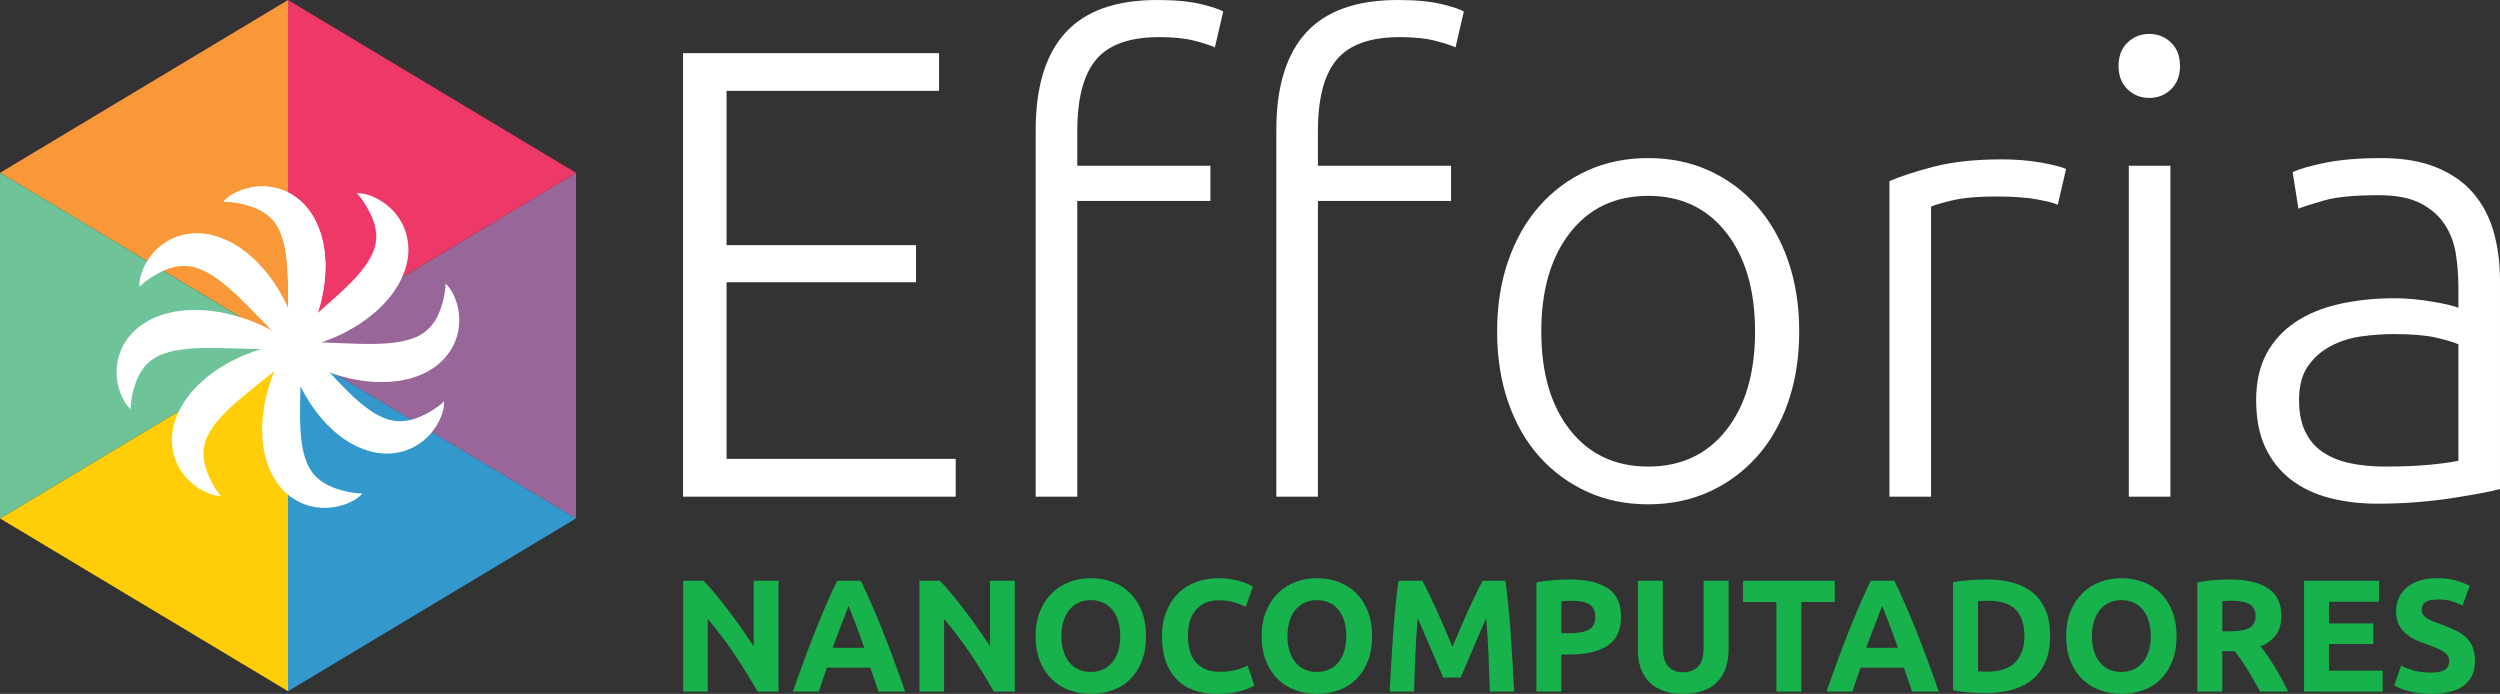 <?xml version="1.0" encoding="utf-8"?>
<!-- Generator: Adobe Illustrator 16.0.0, SVG Export Plug-In . SVG Version: 6.00 Build 0)  -->
<!DOCTYPE svg PUBLIC "-//W3C//DTD SVG 1.1//EN" "http://www.w3.org/Graphics/SVG/1.1/DTD/svg11.dtd">
<svg version="1.1" id="Layer_1" xmlns="http://www.w3.org/2000/svg" xmlns:xlink="http://www.w3.org/1999/xlink" x="0px" y="0px"
	 width="1562.496px" height="433.668px" viewBox="0 0 1562.496 433.668" enable-background="new 0 0 1562.496 433.668"
	 xml:space="preserve">
<rect x="0" y="0" width="1562.496" height="433.668" fill="#333333" stroke="none"/>
<g>
	<g>
		<path fill="#FFFFFF" d="M426.907,310.4V33.2h160v23.601h-132.8V153.2h118.399v23.2H454.107v110.4h143.2v23.6H426.907z"/>
		<path fill="#FFFFFF" d="M723.305,0c11.199,0,20.331,0.869,27.399,2.601c7.063,1.737,11.663,3.269,13.8,4.6l-5.199,22.4
			c-2.938-1.331-7.27-2.731-13-4.2c-5.738-1.463-13-2.2-21.801-2.2c-18.399,0-31.537,4.669-39.399,14
			c-7.869,9.338-11.8,24.269-11.8,44.8v21.601h83.199v22h-83.199v184.8h-26V81.2c0-26.931,6.199-47.2,18.6-60.8S697.436,0,723.305,0
			z M873.705,0c11.199,0,20.33,0.869,27.4,2.601c7.063,1.737,11.662,3.269,13.799,4.6l-5.199,22.4c-2.938-1.331-7.27-2.731-13-4.2
			c-5.738-1.463-13-2.2-21.801-2.2c-18.4,0-31.537,4.669-39.4,14c-7.867,9.338-11.799,24.269-11.799,44.8v21.601h83.199v22h-83.199
			v184.8h-26V81.2c0-26.931,6.199-47.2,18.6-60.8S847.835,0,873.705,0z"/>
		<path fill="#FFFFFF" d="M1124.503,207.2c0,16.269-2.336,31.069-7,44.4c-4.668,13.337-11.199,24.669-19.6,34
			c-8.4,9.337-18.338,16.6-29.799,21.8c-11.469,5.2-24.139,7.8-38,7.8c-13.869,0-26.539-2.6-38-7.8
			c-11.469-5.2-21.4-12.463-29.801-21.8c-8.4-9.331-14.938-20.663-19.6-34c-4.67-13.331-7-28.132-7-44.4
			c0-16.263,2.33-31.063,7-44.399c4.662-13.332,11.199-24.731,19.6-34.2c8.4-9.463,18.332-16.8,29.801-22
			c11.461-5.2,24.131-7.8,38-7.8c13.861,0,26.531,2.6,38,7.8c11.461,5.2,21.398,12.537,29.799,22c8.4,9.469,14.932,20.868,19.6,34.2
			C1122.167,176.138,1124.503,190.938,1124.503,207.2z M1096.904,207.2c0-25.862-6-46.462-18-61.8c-12-15.331-28.268-23-48.799-23
			c-20.539,0-36.801,7.669-48.801,23c-12,15.338-18,35.938-18,61.8c0,25.869,6,46.4,18,61.601c12,15.199,28.262,22.8,48.801,22.8
			c20.531,0,36.799-7.601,48.799-22.8C1090.904,253.601,1096.904,233.069,1096.904,207.2z"/>
		<path fill="#FFFFFF" d="M1251.298,99.601c8.531,0,16.6,0.669,24.199,2c7.6,1.337,12.863,2.669,15.801,4L1286.097,128
			c-2.137-1.063-6.469-2.199-13-3.399c-6.537-1.2-15.137-1.8-25.799-1.8c-11.201,0-20.201,0.8-27,2.399
			c-6.801,1.601-11.27,2.938-13.4,4v181.2h-26V113.2c6.662-2.931,15.863-5.931,27.6-9
			C1220.23,101.138,1234.498,99.601,1251.298,99.601z"/>
		<path fill="#FFFFFF" d="M1362.496,41.2c0,6.138-1.869,11-5.6,14.601c-3.738,3.6-8.27,5.399-13.6,5.399
			c-5.338,0-9.869-1.8-13.602-5.399c-3.736-3.601-5.6-8.463-5.6-14.601c0-6.131,1.863-11,5.6-14.6c3.732-3.601,8.264-5.4,13.602-5.4
			c5.33,0,9.861,1.8,13.6,5.4C1360.626,30.2,1362.496,35.069,1362.496,41.2z M1356.496,310.4h-26v-206.8h26V310.4z"/>
		<path fill="#FFFFFF" d="M1488.095,98.801c13.6,0,25.131,1.938,34.6,5.8c9.463,3.868,17.133,9.2,23,16
			c5.863,6.8,10.133,14.868,12.801,24.2c2.662,9.337,4,19.469,4,30.399v130.4c-2.668,0.8-6.537,1.669-11.6,2.6
			c-5.068,0.938-10.938,1.938-17.6,3c-6.67,1.063-14.07,1.932-22.201,2.601c-8.137,0.662-16.469,1-25,1
			c-10.938,0-21-1.2-30.199-3.601c-9.201-2.399-17.201-6.2-24-11.399c-6.801-5.2-12.139-11.863-16-20
			c-3.869-8.132-5.801-18.063-5.801-29.801c0-11.199,2.131-20.8,6.4-28.8c4.262-8,10.262-14.6,18-19.8c7.73-5.2,16.932-9,27.6-11.4
			c10.662-2.399,22.264-3.6,34.801-3.6c3.73,0,7.662,0.2,11.799,0.6c4.133,0.4,8.133,0.938,12,1.601c3.863,0.669,7.201,1.337,10,2
			c2.801,0.669,4.732,1.269,5.801,1.8v-12.8c0-7.2-0.537-14.2-1.6-21c-1.068-6.8-3.4-12.932-7-18.4
			c-3.6-5.462-8.67-9.862-15.201-13.2c-6.537-3.331-15.137-5-25.799-5c-15.201,0-26.537,1.069-34,3.2
			c-7.469,2.138-12.938,3.869-16.4,5.2l-3.6-22.8c4.531-2.132,11.531-4.132,21-6C1463.359,99.738,1474.757,98.801,1488.095,98.801z
			 M1490.496,291.601c10.131,0,19-0.331,26.6-1c7.6-0.663,14.063-1.531,19.4-2.601v-72.8c-2.938-1.331-7.6-2.731-14-4.2
			c-6.4-1.462-15.199-2.199-26.4-2.199c-6.4,0-13.068,0.469-20,1.399c-6.938,0.938-13.338,2.938-19.199,6
			c-5.869,3.069-10.67,7.269-14.4,12.601c-3.738,5.337-5.6,12.399-5.6,21.199c0,7.738,1.262,14.27,3.799,19.601
			c2.531,5.337,6.133,9.6,10.801,12.8c4.662,3.2,10.262,5.537,16.801,7C1474.828,290.869,1482.226,291.601,1490.496,291.601z"/>
	</g>
	<g>
		<path fill="#17B24B" d="M473.455,432.269c-4.467-7.933-9.3-15.766-14.5-23.5c-5.2-7.733-10.734-15.032-16.6-21.899v45.399h-15.4
			v-69.3h12.7c2.2,2.199,4.633,4.9,7.3,8.1c2.666,3.2,5.383,6.617,8.15,10.25c2.766,3.635,5.516,7.4,8.25,11.301
			c2.732,3.899,5.3,7.649,7.699,11.25v-40.9h15.5v69.3H473.455z"/>
		<path fill="#17B24B" d="M549.047,432.269c-0.771-2.407-1.6-4.882-2.487-7.419s-1.772-5.065-2.651-7.581h-27.066
			c-0.875,2.528-1.753,5.062-2.631,7.602c-0.88,2.54-1.698,5.008-2.456,7.398h-16.2c2.607-7.466,5.081-14.366,7.422-20.7
			c2.341-6.332,4.63-12.3,6.87-17.9c2.241-5.6,4.447-10.915,6.62-15.949c2.174-5.033,4.432-9.95,6.772-14.75h14.787
			c2.276,4.8,4.521,9.717,6.731,14.75c2.209,5.034,4.438,10.35,6.682,15.949c2.243,5.601,4.537,11.568,6.881,17.9
			c2.344,6.334,4.822,13.234,7.435,20.7H549.047z M530.305,378.668c-0.349,1.007-0.857,2.377-1.528,4.108
			c-0.67,1.733-1.433,3.734-2.289,6.005c-0.856,2.27-1.813,4.77-2.872,7.5c-1.058,2.729-2.133,5.592-3.225,8.588h19.817
			c-1.062-3.006-2.088-5.877-3.081-8.615c-0.994-2.736-1.939-5.242-2.833-7.514c-0.896-2.27-1.68-4.27-2.354-6.002
			C531.264,381.01,530.719,379.652,530.305,378.668z"/>
		<path fill="#17B24B" d="M621.154,432.269c-4.467-7.933-9.3-15.766-14.5-23.5c-5.2-7.733-10.734-15.032-16.6-21.899v45.399h-15.4
			v-69.3h12.7c2.2,2.199,4.633,4.9,7.3,8.1c2.666,3.2,5.383,6.617,8.15,10.25c2.766,3.635,5.516,7.4,8.25,11.301
			c2.732,3.899,5.3,7.649,7.699,11.25v-40.9h15.5v69.3H621.154z"/>
		<path fill="#17B24B" d="M716.254,397.568c0,5.935-0.885,11.15-2.65,15.65c-1.767,4.5-4.184,8.268-7.25,11.3
			c-3.066,3.034-6.717,5.317-10.949,6.851c-4.234,1.532-8.785,2.299-13.65,2.299c-4.734,0-9.2-0.767-13.4-2.299
			c-4.199-1.533-7.867-3.816-11-6.851c-3.134-3.032-5.6-6.8-7.399-11.3s-2.7-9.716-2.7-15.65c0-5.933,0.933-11.15,2.8-15.65
			c1.866-4.5,4.383-8.282,7.55-11.35c3.166-3.065,6.833-5.365,11-6.9c4.166-1.532,8.551-2.299,13.15-2.299
			c4.732,0,9.2,0.767,13.4,2.299c4.199,1.535,7.865,3.835,11,6.9c3.133,3.067,5.6,6.85,7.399,11.35S716.254,391.636,716.254,397.568
			z M663.354,397.568c0,3.4,0.416,6.467,1.25,9.2c0.833,2.734,2.033,5.085,3.601,7.05c1.565,1.967,3.482,3.484,5.75,4.551
			c2.266,1.066,4.865,1.6,7.8,1.6c2.865,0,5.45-0.533,7.75-1.6s4.232-2.584,5.8-4.551c1.565-1.965,2.766-4.315,3.601-7.05
			c0.832-2.733,1.25-5.8,1.25-9.2s-0.418-6.482-1.25-9.25c-0.835-2.766-2.035-5.133-3.601-7.1c-1.567-1.966-3.5-3.482-5.8-4.551
			c-2.3-1.064-4.885-1.6-7.75-1.6c-2.935,0-5.534,0.551-7.8,1.65c-2.268,1.1-4.185,2.635-5.75,4.6
			c-1.567,1.967-2.768,4.334-3.601,7.1C663.77,391.186,663.354,394.236,663.354,397.568z"/>
		<path fill="#17B24B" d="M760.853,433.668c-11.267,0-19.85-3.133-25.75-9.399c-5.899-6.266-8.85-15.165-8.85-26.7
			c0-5.732,0.9-10.85,2.7-15.35s4.266-8.301,7.399-11.4c3.133-3.1,6.866-5.449,11.2-7.05c4.333-1.601,9.033-2.399,14.101-2.399
			c2.933,0,5.6,0.217,8,0.649c2.399,0.435,4.5,0.935,6.3,1.5c1.8,0.567,3.3,1.149,4.5,1.75s2.066,1.067,2.599,1.399l-4.5,12.601
			c-2.134-1.133-4.617-2.101-7.45-2.899c-2.834-0.801-6.05-1.201-9.649-1.201c-2.4,0-4.75,0.4-7.05,1.201
			c-2.301,0.799-4.335,2.084-6.101,3.85c-1.767,1.768-3.185,4.05-4.25,6.85c-1.067,2.801-1.6,6.2-1.6,10.2
			c0,3.2,0.35,6.185,1.05,8.95c0.7,2.768,1.833,5.15,3.4,7.15c1.565,2,3.615,3.584,6.149,4.75c2.533,1.166,5.601,1.75,9.2,1.75
			c2.266,0,4.3-0.133,6.1-0.4c1.801-0.266,3.4-0.583,4.801-0.95c1.399-0.366,2.633-0.782,3.699-1.25
			c1.066-0.466,2.033-0.899,2.9-1.3l4.299,12.5c-2.2,1.334-5.299,2.534-9.299,3.6C770.753,433.135,766.118,433.668,760.853,433.668z
			"/>
		<path fill="#17B24B" d="M857.554,397.568c0,5.935-0.885,11.15-2.65,15.65c-1.768,4.5-4.184,8.268-7.25,11.3
			c-3.066,3.034-6.717,5.317-10.949,6.851c-4.234,1.532-8.785,2.299-13.65,2.299c-4.734,0-9.201-0.767-13.4-2.299
			c-4.199-1.533-7.867-3.816-11-6.851c-3.135-3.032-5.6-6.8-7.4-11.3c-1.799-4.5-2.699-9.716-2.699-15.65
			c0-5.933,0.932-11.15,2.799-15.65s4.383-8.282,7.551-11.35c3.166-3.065,6.832-5.365,11-6.9c4.166-1.532,8.551-2.299,13.15-2.299
			c4.732,0,9.199,0.767,13.4,2.299c4.199,1.535,7.865,3.835,11,6.9c3.133,3.067,5.6,6.85,7.398,11.35
			C856.654,386.418,857.554,391.636,857.554,397.568z M804.654,397.568c0,3.4,0.416,6.467,1.25,9.2
			c0.832,2.734,2.033,5.085,3.6,7.05c1.566,1.967,3.482,3.484,5.75,4.551c2.266,1.066,4.865,1.6,7.801,1.6
			c2.865,0,5.449-0.533,7.75-1.6c2.299-1.066,4.232-2.584,5.799-4.551c1.566-1.965,2.766-4.315,3.602-7.05
			c0.832-2.733,1.25-5.8,1.25-9.2s-0.418-6.482-1.25-9.25c-0.836-2.766-2.035-5.133-3.602-7.1c-1.566-1.966-3.5-3.482-5.799-4.551
			c-2.301-1.064-4.885-1.6-7.75-1.6c-2.936,0-5.535,0.551-7.801,1.65c-2.268,1.1-4.184,2.635-5.75,4.6
			c-1.566,1.967-2.768,4.334-3.6,7.1C805.07,391.186,804.654,394.236,804.654,397.568z"/>
		<path fill="#17B24B" d="M888.953,362.969c1.203,2.199,2.59,4.917,4.16,8.15c1.57,3.234,3.209,6.734,4.914,10.5
			c1.703,3.767,3.391,7.617,5.063,11.549c1.672,3.936,3.242,7.635,4.713,11.101c1.471-3.466,3.041-7.165,4.713-11.101
			c1.67-3.932,3.357-7.782,5.063-11.549c1.705-3.766,3.342-7.266,4.914-10.5c1.57-3.233,2.957-5.951,4.16-8.15h14.201
			c0.666,4.6,1.283,9.75,1.85,15.449c0.566,5.701,1.066,11.635,1.5,17.801c0.434,6.167,0.832,12.35,1.199,18.55
			s0.684,12.034,0.951,17.5h-15.201c-0.199-6.733-0.467-14.065-0.799-22c-0.334-7.933-0.834-15.933-1.5-24
			c-1.205,2.8-2.543,5.899-4.014,9.3s-2.926,6.801-4.363,10.2s-2.824,6.649-4.162,9.75s-2.475,5.75-3.412,7.95h-10.898
			c-0.938-2.2-2.074-4.85-3.412-7.95s-2.727-6.351-4.164-9.75s-2.893-6.8-4.361-10.2c-1.473-3.4-2.811-6.5-4.014-9.3
			c-0.666,8.067-1.166,16.067-1.5,24c-0.334,7.935-0.6,15.267-0.799,22h-15.201c0.266-5.466,0.584-11.3,0.951-17.5
			c0.365-6.2,0.766-12.383,1.199-18.55c0.434-6.166,0.934-12.1,1.5-17.801c0.566-5.699,1.184-10.85,1.85-15.449H888.953z"/>
		<path fill="#17B24B" d="M981.052,362.168c10.332,0,18.266,1.818,23.799,5.451c5.533,3.634,8.301,9.584,8.301,17.85
			c0,8.334-2.801,14.35-8.4,18.05s-13.6,5.55-24,5.55h-4.9v23.2h-15.6v-68.3c3.4-0.666,7-1.133,10.801-1.4
			C974.851,362.303,978.185,362.168,981.052,362.168z M982.052,375.469c-1.135,0-2.25,0.034-3.35,0.1
			c-1.102,0.067-2.051,0.135-2.852,0.2v20h4.9c5.4,0,9.467-0.733,12.201-2.2c2.732-1.465,4.1-4.199,4.1-8.199
			c0-1.934-0.35-3.533-1.051-4.801c-0.699-1.266-1.699-2.283-3-3.05c-1.299-0.766-2.885-1.3-4.75-1.601
			C986.384,375.619,984.318,375.469,982.052,375.469z"/>
		<path fill="#17B24B" d="M1051.751,433.668c-4.867,0-9.066-0.684-12.6-2.049c-3.535-1.366-6.451-3.266-8.75-5.701
			c-2.301-2.432-4-5.332-5.1-8.699c-1.102-3.365-1.65-7.083-1.65-11.15v-43.1h15.6v41.8c0,2.8,0.316,5.185,0.949,7.149
			c0.633,1.968,1.5,3.568,2.602,4.801c1.1,1.234,2.432,2.117,4,2.65c1.564,0.533,3.281,0.799,5.148,0.799
			c3.801,0,6.883-1.165,9.25-3.5c2.367-2.332,3.551-6.299,3.551-11.899v-41.8h15.6v43.1c0,4.067-0.566,7.801-1.699,11.2
			c-1.135,3.399-2.867,6.317-5.201,8.75c-2.334,2.435-5.299,4.317-8.898,5.649C1060.951,433.002,1056.685,433.668,1051.751,433.668z
			"/>
		<path fill="#17B24B" d="M1146.75,362.969v13.3h-20.9v56h-15.6v-56h-20.9v-13.3H1146.75z"/>
		<path fill="#17B24B" d="M1195.042,432.269c-0.771-2.407-1.6-4.882-2.488-7.419c-0.887-2.537-1.771-5.065-2.65-7.581h-27.066
			c-0.875,2.528-1.754,5.062-2.631,7.602c-0.881,2.54-1.699,5.008-2.457,7.398h-16.199c2.607-7.466,5.08-14.366,7.422-20.7
			c2.34-6.332,4.629-12.3,6.869-17.9c2.242-5.6,4.447-10.915,6.621-15.949c2.174-5.033,4.432-9.95,6.771-14.75h14.787
			c2.277,4.8,4.521,9.717,6.732,14.75c2.209,5.034,4.438,10.35,6.682,15.949c2.242,5.601,4.537,11.568,6.881,17.9
			c2.344,6.334,4.822,13.234,7.434,20.7H1195.042z M1176.3,378.668c-0.35,1.007-0.857,2.377-1.529,4.108
			c-0.67,1.733-1.432,3.734-2.289,6.005c-0.855,2.27-1.813,4.77-2.871,7.5c-1.059,2.729-2.133,5.592-3.225,8.588h19.816
			c-1.061-3.006-2.088-5.877-3.08-8.615c-0.994-2.736-1.939-5.242-2.834-7.514c-0.895-2.27-1.68-4.27-2.354-6.002
			C1177.259,381.01,1176.714,379.652,1176.3,378.668z"/>
		<path fill="#17B24B" d="M1281.349,397.568c0,6-0.934,11.234-2.799,15.7c-1.867,4.468-4.518,8.167-7.951,11.101
			s-7.617,5.134-12.549,6.6c-4.936,1.465-10.469,2.199-16.602,2.199c-2.799,0-6.066-0.117-9.799-0.35
			c-3.734-0.234-7.4-0.715-11-1.449v-67.5c3.6-0.666,7.35-1.116,11.25-1.351c3.9-0.233,7.25-0.351,10.049-0.351
			c5.934,0,11.316,0.668,16.15,2c4.834,1.335,8.982,3.436,12.451,6.301c3.465,2.867,6.133,6.534,8,11
			C1280.416,385.936,1281.349,391.303,1281.349,397.568z M1236.25,419.568c0.732,0.067,1.582,0.117,2.551,0.15
			c0.965,0.034,2.115,0.05,3.449,0.05c7.801,0,13.582-1.966,17.35-5.899c3.766-3.934,5.65-9.366,5.65-16.301
			c0-7.266-1.801-12.766-5.4-16.5c-3.6-3.732-9.299-5.6-17.1-5.6c-1.066,0-2.168,0.018-3.301,0.05
			c-1.133,0.034-2.199,0.117-3.199,0.25V419.568z"/>
		<path fill="#17B24B" d="M1360.349,397.568c0,5.935-0.885,11.15-2.65,15.65s-4.184,8.268-7.25,11.3
			c-3.066,3.034-6.717,5.317-10.949,6.851c-4.234,1.532-8.785,2.299-13.65,2.299c-4.734,0-9.199-0.767-13.4-2.299
			c-4.199-1.533-7.867-3.816-11-6.851c-3.133-3.032-5.6-6.8-7.398-11.3c-1.801-4.5-2.701-9.716-2.701-15.65
			c0-5.933,0.934-11.15,2.801-15.65c1.865-4.5,4.383-8.282,7.549-11.35c3.166-3.065,6.834-5.365,11-6.9
			c4.166-1.532,8.551-2.299,13.15-2.299c4.732,0,9.201,0.767,13.4,2.299c4.199,1.535,7.865,3.835,11,6.9
			c3.133,3.067,5.6,6.85,7.4,11.35C1359.449,386.418,1360.349,391.636,1360.349,397.568z M1307.449,397.568
			c0,3.4,0.416,6.467,1.25,9.2c0.834,2.734,2.033,5.085,3.602,7.05c1.564,1.967,3.482,3.484,5.75,4.551
			c2.266,1.066,4.865,1.6,7.799,1.6c2.865,0,5.451-0.533,7.75-1.6c2.301-1.066,4.232-2.584,5.801-4.551
			c1.564-1.965,2.766-4.315,3.6-7.05c0.832-2.733,1.25-5.8,1.25-9.2s-0.418-6.482-1.25-9.25c-0.834-2.766-2.035-5.133-3.6-7.1
			c-1.568-1.966-3.5-3.482-5.801-4.551c-2.299-1.064-4.885-1.6-7.75-1.6c-2.934,0-5.533,0.551-7.799,1.65
			c-2.268,1.1-4.186,2.635-5.75,4.6c-1.568,1.967-2.768,4.334-3.602,7.1C1307.865,391.186,1307.449,394.236,1307.449,397.568z"/>
		<path fill="#17B24B" d="M1393.648,362.168c10.4,0,18.367,1.851,23.9,5.551c5.533,3.699,8.301,9.449,8.301,17.25
			c0,4.867-1.117,8.816-3.35,11.85c-2.234,3.035-5.451,5.418-9.65,7.15c1.4,1.734,2.865,3.717,4.4,5.949
			c1.531,2.234,3.049,4.568,4.549,7c1.5,2.436,2.951,4.968,4.35,7.601c1.4,2.634,2.701,5.218,3.9,7.75h-17.439
			c-1.271-2.266-2.561-4.565-3.865-6.899s-2.643-4.601-4.014-6.801c-1.371-2.199-2.729-4.283-4.066-6.25
			c-1.338-1.965-2.678-3.75-4.016-5.35h-7.699v25.3h-15.6v-68.3c3.4-0.666,6.916-1.133,10.549-1.4
			C1387.531,362.303,1390.781,362.168,1393.648,362.168z M1394.548,375.469c-1.135,0-2.15,0.034-3.049,0.1
			c-0.9,0.067-1.75,0.135-2.551,0.2v18.8h4.4c5.865,0,10.064-0.732,12.6-2.199c2.533-1.467,3.801-3.967,3.801-7.5
			c0-3.4-1.285-5.816-3.852-7.25S1399.548,375.469,1394.548,375.469z"/>
		<path fill="#17B24B" d="M1440.048,432.269v-69.3h46.799v13.1h-31.199v13.6h27.699v12.801h-27.699v16.699h33.5v13.101H1440.048z"/>
		<path fill="#17B24B" d="M1519.546,420.369c2.199,0,4.016-0.184,5.449-0.551c1.434-0.365,2.584-0.865,3.451-1.5
			c0.865-0.633,1.465-1.383,1.799-2.25c0.334-0.865,0.5-1.832,0.5-2.9c0-2.266-1.066-4.149-3.199-5.649
			c-2.135-1.5-5.801-3.116-11-4.851c-2.268-0.799-4.535-1.715-6.801-2.75c-2.266-1.032-4.299-2.332-6.1-3.899
			c-1.799-1.565-3.268-3.466-4.4-5.7c-1.133-2.232-1.699-4.949-1.699-8.15c0-3.199,0.6-6.082,1.801-8.649
			c1.199-2.565,2.898-4.75,5.1-6.55c2.199-1.801,4.865-3.184,8-4.15c3.133-0.965,6.666-1.449,10.6-1.449c4.666,0,8.699,0.5,12.1,1.5
			s6.201,2.1,8.4,3.299l-4.5,12.301c-1.934-1-4.084-1.883-6.449-2.65c-2.367-0.766-5.219-1.15-8.551-1.15
			c-3.734,0-6.418,0.518-8.051,1.551c-1.633,1.034-2.449,2.617-2.449,4.75c0,1.268,0.301,2.334,0.9,3.199
			c0.6,0.867,1.449,1.65,2.549,2.351c1.102,0.7,2.367,1.335,3.801,1.899c1.434,0.568,3.016,1.15,4.75,1.75
			c3.6,1.335,6.732,2.65,9.4,3.951c2.666,1.299,4.883,2.816,6.65,4.549c1.766,1.734,3.082,3.768,3.949,6.101
			c0.865,2.335,1.301,5.167,1.301,8.5c0,6.468-2.268,11.484-6.801,15.05c-4.535,3.567-11.367,5.35-20.5,5.35
			c-3.066,0-5.834-0.184-8.301-0.549c-2.467-0.367-4.648-0.818-6.549-1.351s-3.535-1.101-4.9-1.7
			c-1.367-0.6-2.518-1.166-3.449-1.699l4.398-12.4c2.066,1.135,4.617,2.15,7.65,3.05S1515.146,420.369,1519.546,420.369z"/>
	</g>
	<g>
		<g>
			<polygon fill="#3399CC" points="180.008,216.006 270.024,270.006 360,324.006 270.005,378.006 180.008,432.006 180.008,324.006 
							"/>
			<polygon fill="#996699" points="360,108.006 270.102,162.006 180.008,216.006 270.003,270.006 360,324.006 360,216.006 			"/>
			<polygon fill="#F89839" points="180.024,0.006 90.009,54.006 0,108.006 90.012,162.006 180.024,216.006 180.024,108.006 			"/>
			<polygon fill="#EE3968" points="180.008,0.006 269.997,54.006 360,108.006 270.005,162.006 180.008,216.006 180.008,108.006 			
				"/>
			<polygon fill="#FFCE09" points="180.025,216.006 90.009,270.006 0,324.006 90.012,378.006 180.025,432.006 180.025,324.006 			
				"/>
			<polygon fill="#6EC498" points="0.017,108.006 90.006,162.006 180.008,216.006 90.014,270.006 0.017,324.006 0.017,216.006 			
				"/>
		</g>
		<g>
			<g>
				<path fill="#FFFFFF" d="M181.295,228.295c0,0-0.417-2.434-0.672-6.559c-0.167-2.058-0.167-4.573-0.312-7.362
					c-0.118-2.784-0.21-5.878-0.176-9.18c-0.108-3.348-0.061-6.924-0.03-10.648c-0.091-3.72,0.089-7.606-0.035-11.527
					c-0.035-1.962,0.061-3.963-0.073-5.928c-0.026-0.985-0.053-1.976-0.08-2.972c-0.025-0.992,0.007-1.999-0.098-2.967
					c-0.161-1.943-0.186-3.945-0.366-5.86c-0.099-0.953-0.217-1.905-0.292-2.861l-0.119-1.434c-0.042-0.476-0.147-0.917-0.215-1.378
					l-0.397-2.746l-0.094-0.687l-0.144-0.648l-0.277-1.294l-0.268-1.296c-0.088-0.432-0.146-0.88-0.285-1.265
					c-0.233-0.803-0.476-1.601-0.677-2.415c-1.005-3.095-2.131-5.908-3.585-8.317c-1.487-2.359-3.255-4.418-5.402-6.198
					c-2.135-1.778-4.636-3.252-7.236-4.417c-2.605-1.152-5.287-1.986-7.769-2.605c-2.491-0.646-4.788-1.015-6.721-1.279
					c-0.977-0.14-1.838-0.204-2.621-0.285c-0.757-0.044-1.441-0.092-1.973-0.093c-0.531,0.013-0.977-0.005-1.24,0.051
					c-0.294,0.045-0.446,0.069-0.446,0.069s0.083-0.127,0.244-0.374c0.17-0.275,0.462-0.611,0.883-1.032
					c0.84-0.825,2.182-1.95,4.053-3.06c1.867-1.145,4.261-2.339,7.203-3.304c2.939-0.947,6.431-1.783,10.455-1.934
					c4.009-0.144,8.581,0.338,13.308,1.997c4.715,1.633,9.514,4.535,13.53,8.497c3.982,3.987,7.035,8.856,9.244,13.923
					c0.512,1.264,0.986,2.551,1.471,3.841c0.5,1.291,0.756,2.572,1.124,3.873c0.783,2.609,1.123,5.178,1.536,7.761
					c0.084,0.644,0.206,1.299,0.257,1.934l0.139,1.902c0.097,1.267,0.15,2.536,0.222,3.799c0.11,1.276,0.019,2.49,0,3.727
					c-0.035,1.231-0.057,2.457-0.118,3.676c-0.339,4.822-0.921,9.506-1.913,13.87c-0.834,4.424-2.161,8.498-3.375,12.366
					c-1.328,3.824-2.814,7.341-4.216,10.561c-1.54,3.207-3.075,6.078-4.471,8.582c-0.707,1.261-1.389,2.381-2.09,3.408
					c-0.684,1.031-1.301,1.981-1.908,2.826C182.913,226.429,181.294,228.295,181.295,228.295z"/>
			</g>
			<g>
				<g>
					<path fill="#FFFFFF" d="M173.328,219.375c0,0,1.551-1.925,4.482-4.849c1.436-1.488,3.321-3.157,5.327-5.11
						c2.015-1.933,4.282-4.052,6.788-6.214c2.453-2.287,5.166-4.634,8.001-7.065c2.734-2.538,5.796-4.96,8.669-7.651
						c3.003-2.579,5.882-5.333,8.813-8.026c1.371-1.402,2.834-2.761,4.204-4.144c0.654-0.706,1.295-1.425,1.968-2.114
						c0.656-0.697,1.38-1.37,1.929-2.104c1.169-1.425,2.504-2.806,3.488-4.237c0.536-0.703,1.07-1.405,1.604-2.105
						c0.451-0.706,0.892-1.417,1.373-2.106c1.702-2.795,3.182-5.502,3.995-8.166c0.832-2.66,1.246-5.32,1.189-8.084
						c-0.05-2.755-0.583-5.593-1.429-8.305c-0.873-2.699-2.018-5.262-3.213-7.524c-1.178-2.289-2.439-4.245-3.534-5.863
						c-1.103-1.626-2.08-2.852-2.793-3.674c-0.366-0.386-0.651-0.73-0.869-0.889c-0.231-0.189-0.35-0.286-0.35-0.286
						s0.15-0.023,0.441-0.068c0.318-0.057,0.765-0.064,1.36-0.032c1.177,0.075,2.914,0.322,4.993,0.976
						c2.101,0.63,4.595,1.617,7.281,3.175c2.673,1.566,5.62,3.637,8.423,6.558c2.775,2.924,5.45,6.709,7.306,11.402
						c1.87,4.667,2.794,10.241,2.386,15.878c-0.379,5.667-2.163,11.122-4.554,16.085c-0.618,1.217-1.28,2.421-1.936,3.635
						c-0.687,1.166-1.455,2.244-2.204,3.363c-1.452,2.311-3.196,4.197-4.857,6.231c-0.834,1.029-1.752,1.883-2.64,2.797
						c-0.891,0.907-1.811,1.782-2.714,2.667c-0.899,0.896-1.871,1.631-2.813,2.433c-0.949,0.785-1.886,1.576-2.843,2.333
						c-3.86,2.901-7.766,5.549-11.701,7.681c-3.875,2.295-7.82,3.972-11.525,5.625c-3.757,1.516-7.373,2.744-10.727,3.811
						c-3.426,0.967-6.597,1.717-9.402,2.327c-1.415,0.305-2.708,0.531-3.944,0.688c-1.227,0.171-2.35,0.338-3.386,0.442
						C175.801,219.352,173.328,219.375,173.328,219.375z"/>
					<path fill="#FFFFFF" d="M177.122,203.297c0,0,1.962,1.505,4.958,4.365c1.523,1.398,3.235,3.248,5.24,5.2
						c1.982,1.967,4.156,4.18,6.378,6.63c2.36,2.389,4.758,5.052,7.273,7.812c2.599,2.676,5.113,5.656,7.874,8.459
						c1.362,1.421,2.653,2.959,4.09,4.315c0.69,0.708,1.385,1.42,2.083,2.136c0.695,0.712,1.355,1.479,2.092,2.121
						c1.441,1.326,2.825,2.779,4.26,4.076c0.723,0.637,1.458,1.26,2.165,1.914c0.708,0.658,1.415,1.319,2.161,1.855
						c1.451,1.156,2.879,2.404,4.337,3.363l1.083,0.778c0.362,0.25,0.707,0.563,1.073,0.753c0.721,0.438,1.445,0.864,2.15,1.331
						c2.856,1.621,5.62,3.001,8.343,3.79c2.717,0.77,5.429,1.13,8.222,1.031c2.785-0.092,5.63-0.653,8.345-1.52
						c2.698-0.897,5.258-2.052,7.515-3.259c2.285-1.189,4.229-2.463,5.844-3.565c1.62-1.111,2.837-2.098,3.656-2.815
						c0.382-0.368,0.726-0.656,0.881-0.876c0.186-0.233,0.282-0.354,0.282-0.354s0.025,0.15,0.073,0.441
						c0.061,0.318,0.07,0.763,0.043,1.36c-0.068,1.177-0.303,2.919-0.947,5.002c-0.621,2.104-1.593,4.608-3.139,7.302
						c-1.553,2.683-3.615,5.635-6.51,8.456c-2.904,2.79-6.656,5.48-11.298,7.386c-4.617,1.918-10.123,2.937-15.736,2.671
						c-5.625-0.271-11.116-1.858-16.147-4.102c-1.229-0.585-2.446-1.214-3.673-1.835c-1.222-0.626-2.29-1.386-3.435-2.097
						c-2.339-1.39-4.316-3.057-6.374-4.673c-1.045-0.808-1.967-1.681-2.887-2.555c-0.93-0.865-1.83-1.763-2.74-2.642
						c-0.946-0.863-1.698-1.82-2.527-2.74c-0.81-0.929-1.626-1.845-2.409-2.782c-3.025-3.776-5.782-7.614-8.022-11.495
						c-2.396-3.819-4.196-7.715-5.937-11.384c-1.629-3.713-2.932-7.31-4.096-10.63c-1.053-3.404-1.882-6.559-2.563-9.35
						c-0.339-1.408-0.603-2.695-0.788-3.927c-0.201-1.223-0.395-2.342-0.524-3.375C177.206,205.77,177.123,203.297,177.122,203.297z
						"/>
					<path fill="#FFFFFF" d="M188.812,224.26c0,0-2.001-1.453-5.07-4.233c-1.56-1.358-3.32-3.163-5.375-5.062
						c-2.033-1.914-4.264-4.07-6.551-6.462c-2.421-2.326-4.889-4.926-7.475-7.62c-2.668-2.606-5.26-5.521-8.093-8.252
						c-1.399-1.384-2.73-2.889-4.202-4.208c-0.708-0.69-1.421-1.384-2.138-2.081c-0.714-0.694-1.393-1.444-2.146-2.067
						c-1.476-1.288-2.897-2.705-4.366-3.965c-0.739-0.618-1.49-1.221-2.214-1.857c-0.725-0.639-1.448-1.283-2.209-1.8
						c-1.481-1.117-2.941-2.331-4.425-3.251l-1.103-0.75c-0.368-0.24-0.721-0.548-1.092-0.728c-0.732-0.418-1.468-0.826-2.185-1.274
						c-2.898-1.548-5.698-2.86-8.441-3.577c-2.737-0.701-5.457-0.992-8.246-0.823c-2.781,0.163-5.611,0.797-8.302,1.732
						c-2.672,0.968-5.203,2.187-7.427,3.454c-2.252,1.248-4.163,2.572-5.749,3.717c-1.59,1.154-2.781,2.172-3.58,2.912
						c-0.372,0.378-0.708,0.675-0.858,0.899c-0.18,0.238-0.272,0.361-0.272,0.361s-0.029-0.149-0.085-0.439
						c-0.069-0.317-0.09-0.761-0.08-1.359c0.037-1.178,0.225-2.926,0.814-5.026c0.565-2.12,1.472-4.649,2.948-7.383
						c1.482-2.723,3.468-5.728,6.29-8.624c2.832-2.865,6.515-5.652,11.108-7.675c4.568-2.035,10.047-3.193,15.665-3.07
						c5.631,0.126,11.159,1.575,16.246,3.688c1.244,0.553,2.477,1.15,3.719,1.74c1.235,0.595,2.324,1.326,3.487,2.007
						c2.375,1.329,4.392,2.945,6.492,4.507c1.066,0.78,2.008,1.63,2.951,2.479c0.953,0.841,1.875,1.714,2.808,2.57
						c0.968,0.838,1.744,1.776,2.597,2.674c0.833,0.907,1.674,1.802,2.481,2.719c3.122,3.696,5.978,7.461,8.319,11.282
						c2.495,3.755,4.396,7.603,6.232,11.226c1.726,3.67,3.122,7.231,4.373,10.52c1.142,3.376,2.054,6.508,2.807,9.28
						c0.376,1.399,0.673,2.679,0.891,3.906c0.232,1.218,0.456,2.331,0.613,3.361C188.663,221.79,188.812,224.26,188.812,224.26z"/>
					<path fill="#FFFFFF" d="M192.261,213.711c0,0-1.638,1.853-4.699,4.641c-1.502,1.421-3.462,3.002-5.556,4.862
						c-2.102,1.839-4.463,3.853-7.065,5.898c-2.556,2.173-5.373,4.396-8.317,6.693c-1.438,1.193-2.918,2.392-4.448,3.573
						c-0.752,0.605-1.553,1.173-2.296,1.801c-0.75,0.623-1.497,1.262-2.268,1.875c-3.119,2.439-6.122,5.06-9.175,7.615
						c-1.435,1.339-2.958,2.63-4.392,3.948c-0.687,0.675-1.36,1.364-2.063,2.022c-0.687,0.667-1.444,1.305-2.026,2.013
						c-1.232,1.371-2.633,2.688-3.682,4.074c-0.568,0.678-1.136,1.354-1.701,2.03c-0.483,0.685-0.957,1.375-1.469,2.042
						c-1.831,2.715-3.442,5.353-4.375,7.978c-0.957,2.62-1.496,5.258-1.57,8.021c-0.081,2.755,0.319,5.613,1.038,8.361
						c0.748,2.735,1.771,5.35,2.861,7.664c1.071,2.341,2.241,4.353,3.261,6.02c1.027,1.675,1.948,2.944,2.623,3.799
						c0.348,0.402,0.617,0.76,0.828,0.928c0.222,0.199,0.337,0.302,0.337,0.302s-0.151,0.017-0.444,0.049
						c-0.32,0.042-0.767,0.028-1.36-0.03c-1.172-0.129-2.896-0.455-4.943-1.205c-2.07-0.726-4.518-1.826-7.129-3.508
						c-2.6-1.688-5.447-3.896-8.113-6.943c-2.637-3.051-5.132-6.959-6.766-11.736c-1.648-4.752-2.308-10.364-1.635-15.975
						c0.641-5.645,2.682-11.006,5.3-15.852c0.674-1.188,1.391-2.359,2.101-3.541c0.742-1.129,1.558-2.174,2.357-3.257
						c1.556-2.241,3.387-4.042,5.139-5.999c0.88-0.989,1.837-1.798,2.767-2.671c0.931-0.865,1.89-1.697,2.833-2.541
						c0.94-0.852,1.944-1.543,2.922-2.301c0.984-0.74,1.956-1.488,2.947-2.2c3.988-2.722,8.012-5.188,12.041-7.138
						c2.001-1.019,3.971-2.003,5.961-2.778c1.971-0.827,3.914-1.595,5.81-2.314c3.823-1.343,7.491-2.405,10.891-3.318
						c3.467-0.81,6.669-1.415,9.5-1.897c1.427-0.24,2.729-0.407,3.971-0.508c1.234-0.115,2.363-0.23,3.403-0.288
						C189.789,213.622,192.261,213.711,192.261,213.711z"/>
				</g>
			</g>
			<g>
				<g>
					<path fill="#FFFFFF" d="M173.571,214.141c0,0,2.455-0.325,6.601-0.423c2.07-0.088,4.591,0.003,7.396-0.029
						c2.797-0.011,5.906,0.017,9.219,0.178c3.361,0.034,6.952,0.206,10.69,0.398c3.739,0.049,7.636,0.403,11.583,0.438
						c3.964,0.204,7.96,0.195,11.953,0.27c1.967-0.067,3.97-0.044,5.925-0.096c0.965-0.058,1.93-0.136,2.896-0.17
						c0.959-0.054,1.955-0.035,2.864-0.186c1.837-0.227,3.771-0.295,5.484-0.65c0.881-0.137,1.761-0.272,2.638-0.408
						c0.821-0.199,1.638-0.408,2.469-0.575c3.192-0.841,6.203-1.747,8.653-3.124c2.488-1.337,4.668-2.957,6.579-4.968
						c1.907-2.001,3.529-4.389,4.822-6.918c1.26-2.538,2.25-5.164,2.976-7.619c0.76-2.461,1.213-4.742,1.56-6.669
						c0.343-1.937,0.491-3.498,0.551-4.587c0.004-0.531,0.039-0.979-0.009-1.245c-0.037-0.296-0.055-0.449-0.055-0.449
						s0.125,0.087,0.366,0.257c0.271,0.18,0.595,0.485,1.003,0.924c0.792,0.874,1.873,2.265,2.908,4.189
						c1.064,1.922,2.171,4.377,3,7.38c0.82,2.999,1.459,6.555,1.417,10.618c-0.068,4.047-0.843,8.636-2.828,13.283
						c-1.958,4.639-5.217,9.24-9.437,12.964c-1.074,0.882-2.166,1.779-3.303,2.641c-1.162,0.76-2.348,1.504-3.562,2.233
						l-0.916,0.542c-0.307,0.171-0.618,0.305-0.929,0.459c-0.625,0.296-1.251,0.593-1.88,0.891c-1.268,0.58-2.553,1.174-3.837,1.571
						c-1.287,0.448-2.596,0.856-3.907,1.277c-1.298,0.348-2.6,0.606-3.913,0.892c-2.643,0.664-5.204,0.811-7.811,1.137
						c-1.313,0.167-2.565,0.145-3.84,0.195c-1.27,0.041-2.54,0.038-3.806,0.056c-1.268,0.023-2.48-0.112-3.716-0.183
						c-1.229-0.088-2.454-0.161-3.67-0.273c-4.8-0.563-9.46-1.341-13.788-2.511c-4.396-1.011-8.417-2.515-12.248-3.872
						c-3.775-1.49-7.248-3.097-10.42-4.635c-3.156-1.661-5.977-3.305-8.435-4.797c-1.238-0.754-2.334-1.481-3.34-2.22
						c-1.009-0.723-1.94-1.376-2.765-2.015C175.384,215.829,173.571,214.14,173.571,214.141z"/>
					<path fill="#FFFFFF" d="M187.573,205.17c0,0,0.354,2.443,0.5,6.574c0.114,2.061,0.047,4.576,0.119,7.368
						c0.045,2.786,0.055,5.882-0.065,9.181c0.02,3.35-0.121,6.924-0.25,10.646c-0.007,3.721-0.29,7.601-0.269,11.523
						c-0.016,1.963-0.165,3.96-0.083,5.928c0,0.985,0.001,1.977,0.001,2.974c0,0.992-0.061,1.997,0.019,2.969
						c0.109,1.946,0.083,3.948,0.211,5.867c0.074,0.956,0.167,1.91,0.217,2.868l0.081,1.437c0.029,0.478,0.122,0.921,0.179,1.384
						l0.325,2.755l0.076,0.689l0.126,0.651l0.243,1.302l0.234,1.303c0.078,0.434,0.122,0.885,0.251,1.272
						c0.212,0.809,0.434,1.612,0.614,2.432c0.923,3.12,1.974,5.962,3.364,8.407c1.424,2.396,3.137,4.5,5.235,6.334
						c2.088,1.833,4.549,3.371,7.119,4.603c2.574,1.219,5.233,2.122,7.699,2.805c2.474,0.71,4.76,1.138,6.686,1.452
						c0.973,0.165,1.832,0.251,2.613,0.353c0.756,0.064,1.438,0.13,1.97,0.144c0.531,0.001,0.976,0.03,1.241-0.019
						c0.295-0.038,0.448-0.058,0.448-0.058s-0.086,0.125-0.253,0.367c-0.177,0.271-0.478,0.599-0.91,1.009
						c-0.861,0.803-2.231,1.893-4.13,2.954c-1.896,1.097-4.32,2.229-7.285,3.117c-2.963,0.871-6.475,1.617-10.502,1.664
						c-4.011,0.041-8.57-0.56-13.252-2.34c-4.672-1.756-9.395-4.782-13.306-8.849c-3.877-4.092-6.8-9.04-8.875-14.164
						c-0.479-1.276-0.918-2.576-1.37-3.879c-0.464-1.304-0.688-2.591-1.021-3.901c-0.714-2.629-0.985-5.205-1.33-7.798
						c-0.067-0.646-0.172-1.305-0.206-1.94l-0.089-1.905c-0.063-1.269-0.083-2.539-0.123-3.804
						c-0.076-1.277,0.048-2.488,0.098-3.725c0.067-1.229,0.122-2.454,0.215-3.672c0.466-4.812,1.171-9.479,2.277-13.813
						c0.95-4.4,2.384-8.438,3.699-12.272c1.428-3.788,3.006-7.264,4.493-10.446c1.624-3.165,3.233-5.994,4.695-8.461
						c0.74-1.242,1.451-2.343,2.178-3.352c0.711-1.013,1.353-1.946,1.982-2.774C185.906,206.993,187.573,205.17,187.573,205.17z"/>
					<path fill="#FFFFFF" d="M186.155,217.656c0,0-2.451,0.354-6.596,0.499c-2.068,0.111-4.59,0.049-7.394,0.114
						c-2.797,0.042-5.906,0.05-9.221-0.073c-3.361,0.005-6.954-0.126-10.693-0.276c-3.739-0.006-7.64-0.315-11.587-0.305
						c-3.965-0.159-7.961-0.104-11.955-0.134c-1.967,0.09-3.969,0.089-5.924,0.163c-0.964,0.069-1.927,0.158-2.894,0.204
						c-0.958,0.064-1.954,0.057-2.861,0.219c-1.834,0.248-3.768,0.337-5.476,0.712c-0.88,0.146-1.758,0.293-2.633,0.438
						c-0.819,0.208-1.634,0.427-2.462,0.604c-3.182,0.877-6.183,1.816-8.615,3.222c-2.473,1.365-4.634,3.01-6.521,5.042
						c-1.883,2.023-3.478,4.43-4.741,6.973c-1.23,2.552-2.19,5.189-2.887,7.653c-0.731,2.47-1.158,4.756-1.483,6.687
						c-0.321,1.94-0.45,3.503-0.498,4.593c0.002,0.531-0.028,0.979,0.023,1.245c0.04,0.296,0.06,0.448,0.06,0.448
						s-0.125-0.086-0.369-0.253c-0.272-0.178-0.6-0.479-1.013-0.912c-0.803-0.865-1.899-2.243-2.956-4.155
						c-1.086-1.91-2.221-4.353-3.085-7.345c-0.854-2.989-1.535-6.538-1.539-10.601c0.021-4.048,0.742-8.646,2.673-13.314
						c1.905-4.662,5.11-9.3,9.287-13.073c1.063-0.894,2.146-1.804,3.273-2.678c1.153-0.772,2.33-1.53,3.537-2.273l0.909-0.553
						c0.305-0.174,0.615-0.312,0.924-0.469c0.622-0.303,1.245-0.607,1.87-0.913c1.261-0.595,2.539-1.203,3.819-1.614
						c1.282-0.463,2.586-0.887,3.893-1.322c1.294-0.362,2.593-0.637,3.902-0.937c2.635-0.693,5.194-0.869,7.797-1.225
						c1.311-0.182,2.563-0.173,3.837-0.239c1.27-0.056,2.54-0.068,3.805-0.099c1.267-0.038,2.481,0.083,3.718,0.14
						c1.23,0.073,2.456,0.133,3.673,0.231c4.806,0.509,9.475,1.232,13.814,2.353c4.407,0.96,8.445,2.418,12.291,3.732
						c3.792,1.448,7.282,3.014,10.472,4.515c3.174,1.625,6.014,3.236,8.489,4.7c1.247,0.741,2.351,1.455,3.365,2.182
						c1.018,0.711,1.956,1.354,2.788,1.982C184.322,215.989,186.155,217.657,186.155,217.656z"/>
					<path fill="#FFFFFF" d="M181.295,228.295c0,0-0.417-2.434-0.672-6.559c-0.167-2.058-0.167-4.573-0.312-7.362
						c-0.118-2.784-0.21-5.878-0.176-9.18c-0.108-3.348-0.061-6.924-0.03-10.648c-0.091-3.72,0.089-7.606-0.035-11.527
						c-0.035-1.962,0.061-3.963-0.073-5.928c-0.026-0.985-0.053-1.976-0.08-2.972c-0.025-0.992,0.007-1.999-0.098-2.967
						c-0.161-1.943-0.186-3.945-0.366-5.86c-0.099-0.953-0.217-1.905-0.292-2.861l-0.119-1.434
						c-0.042-0.476-0.147-0.917-0.215-1.378l-0.397-2.746l-0.094-0.687l-0.144-0.648l-0.277-1.294l-0.268-1.296
						c-0.088-0.432-0.146-0.88-0.285-1.265c-0.233-0.803-0.476-1.601-0.677-2.415c-1.005-3.095-2.131-5.908-3.585-8.317
						c-1.487-2.359-3.255-4.418-5.402-6.198c-2.135-1.778-4.636-3.252-7.236-4.417c-2.605-1.152-5.287-1.986-7.769-2.605
						c-2.491-0.646-4.788-1.015-6.721-1.279c-0.977-0.14-1.838-0.204-2.621-0.285c-0.757-0.044-1.441-0.092-1.973-0.093
						c-0.531,0.013-0.977-0.005-1.24,0.051c-0.294,0.045-0.446,0.069-0.446,0.069s0.083-0.127,0.244-0.374
						c0.17-0.275,0.462-0.611,0.883-1.032c0.84-0.825,2.182-1.95,4.053-3.06c1.867-1.145,4.261-2.339,7.203-3.304
						c2.939-0.947,6.431-1.783,10.455-1.934c4.009-0.144,8.581,0.338,13.308,1.997c4.715,1.633,9.514,4.535,13.53,8.497
						c3.982,3.987,7.035,8.856,9.244,13.923c0.512,1.264,0.986,2.551,1.471,3.841c0.5,1.291,0.756,2.572,1.124,3.873
						c0.783,2.609,1.123,5.178,1.536,7.761c0.084,0.644,0.206,1.299,0.257,1.934l0.139,1.902c0.097,1.267,0.15,2.536,0.222,3.799
						c0.11,1.276,0.019,2.49,0,3.727c-0.035,1.231-0.057,2.457-0.118,3.676c-0.339,4.822-0.921,9.506-1.913,13.87
						c-0.834,4.424-2.161,8.498-3.375,12.366c-1.328,3.824-2.814,7.341-4.216,10.561c-1.54,3.207-3.075,6.078-4.471,8.582
						c-0.707,1.261-1.389,2.381-2.09,3.408c-0.684,1.031-1.301,1.981-1.908,2.826C182.913,226.429,181.294,228.295,181.295,228.295z
						"/>
				</g>
			</g>
		</g>
	</g>
</g>
</svg>
